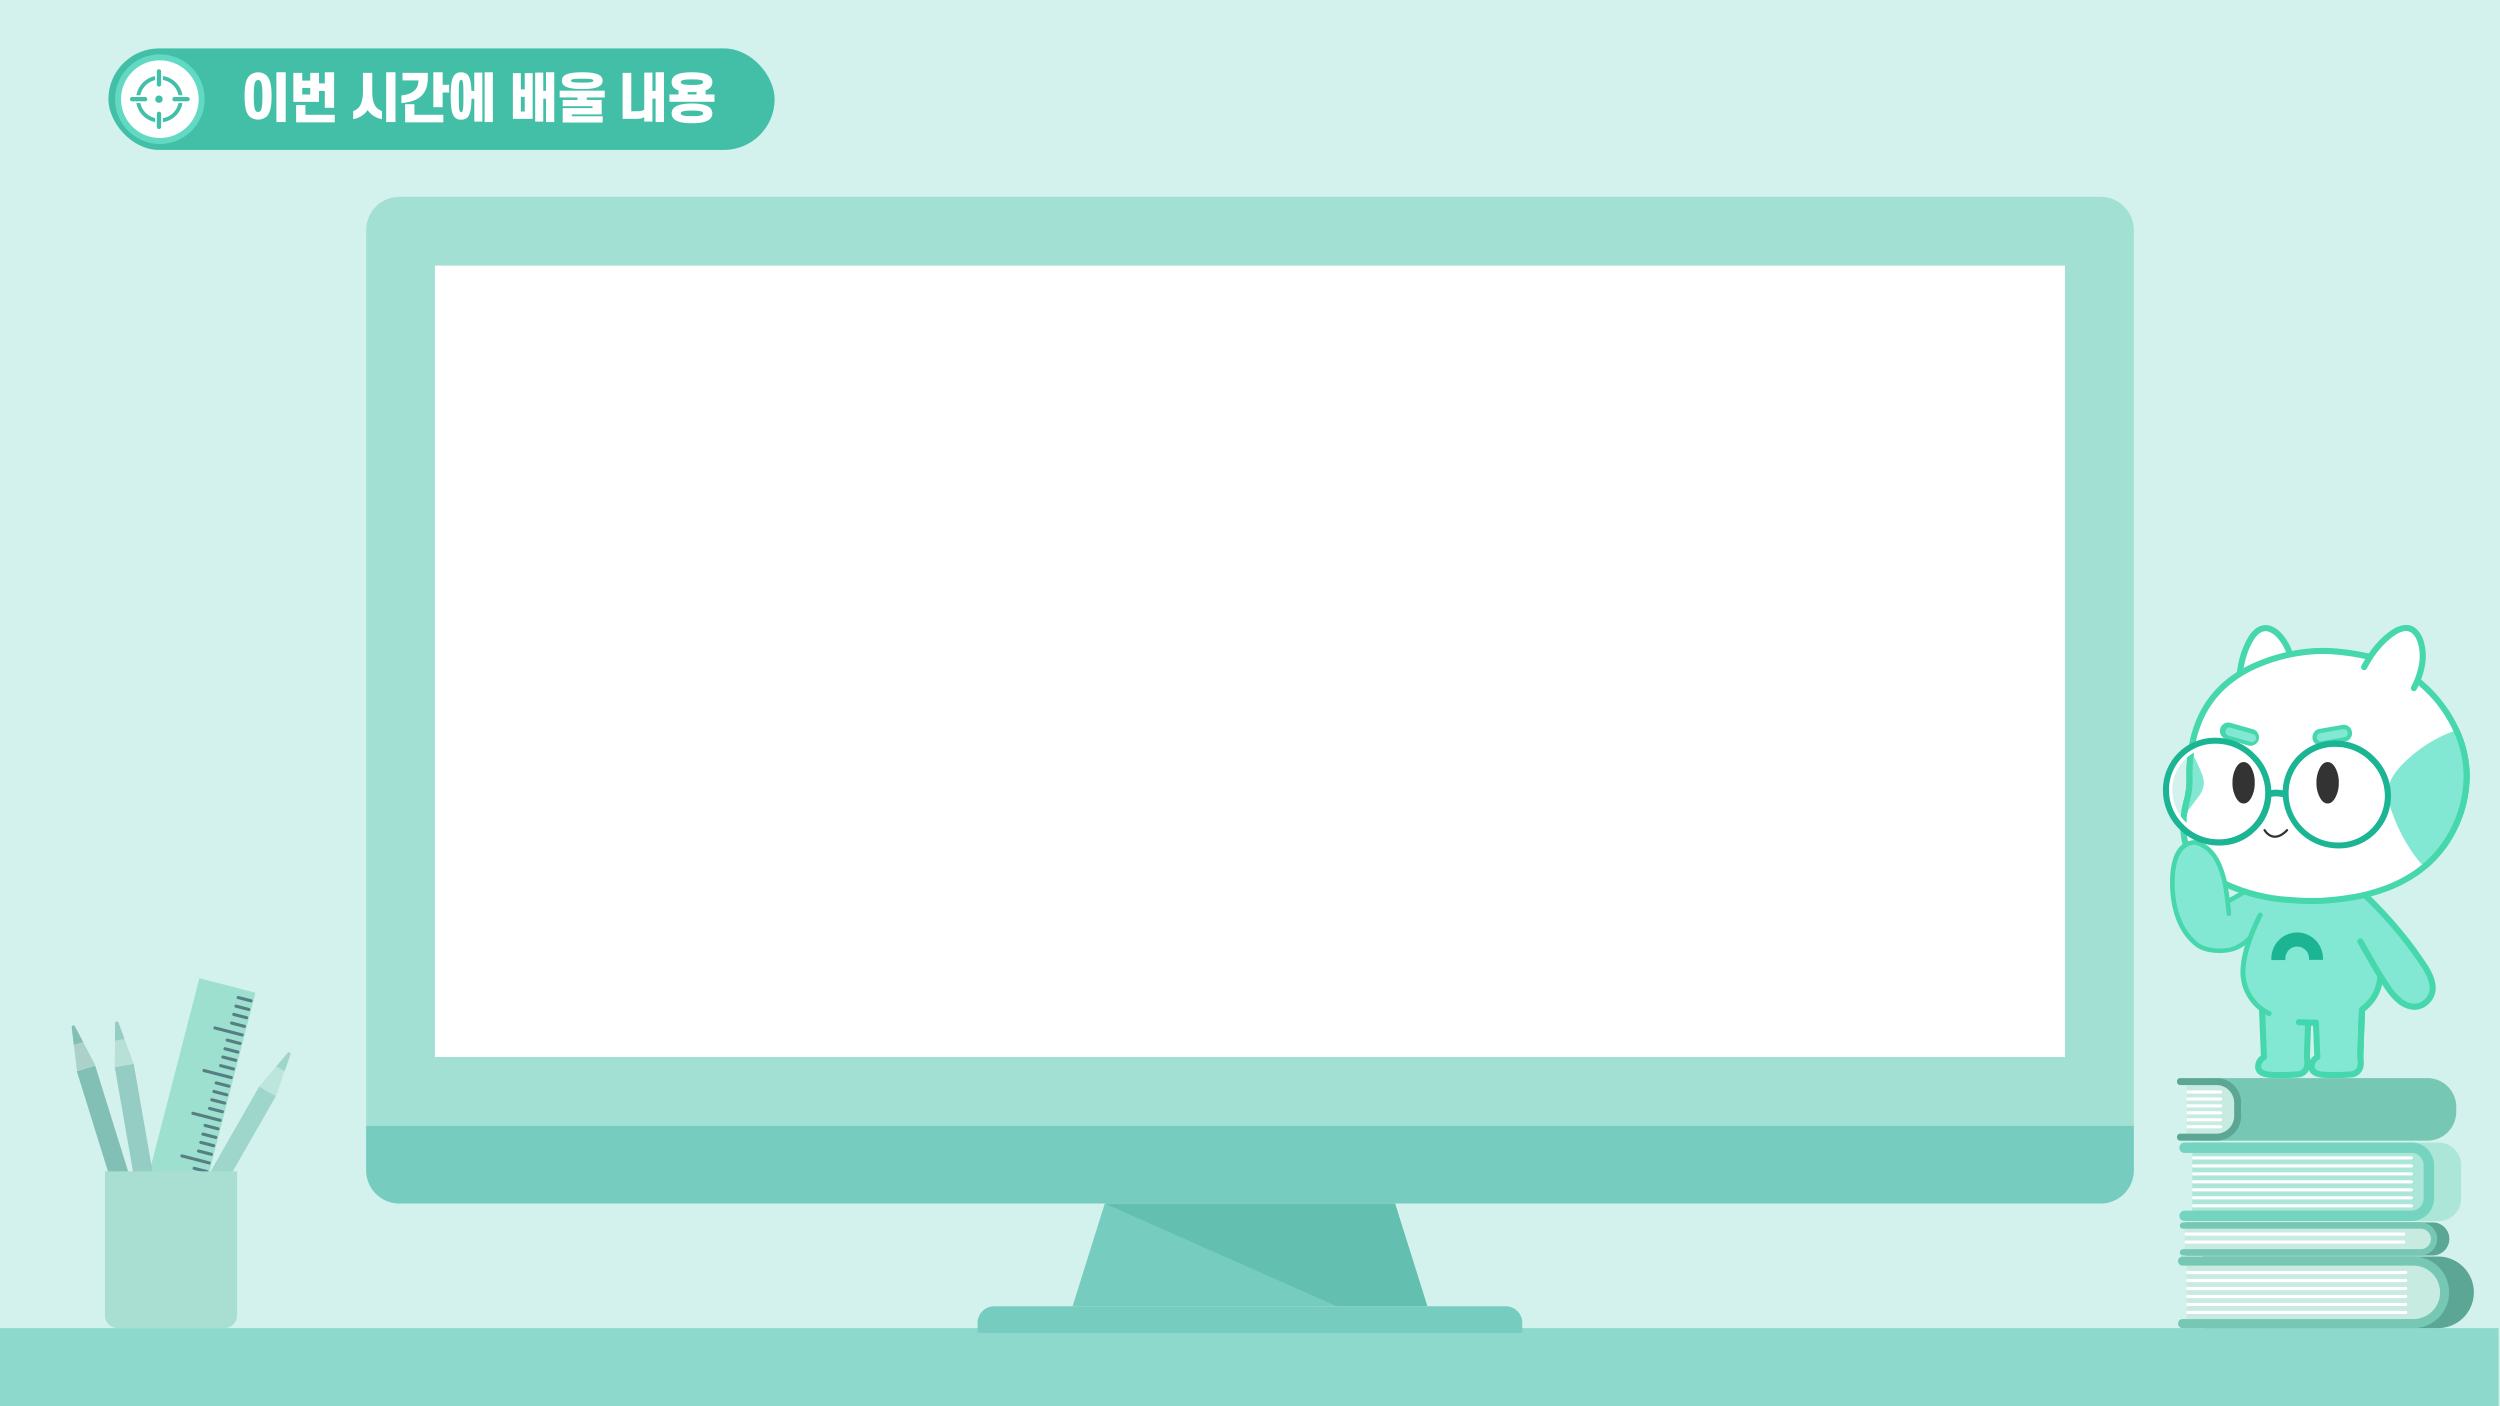 <svg xmlns="http://www.w3.org/2000/svg" viewBox="0 0 1600 900"><defs><style>.cls-1{fill:#d3f2ed;}.cls-2{fill:#8dd9cc;}.cls-3{fill:#9de0d0;}.cls-4{fill:#23384c;opacity:0.58;}.cls-5{fill:#95ccc3;}.cls-6{fill:#b8e0d7;}.cls-7{fill:#82bfb5;}.cls-8{fill:#abd1c8;}.cls-9{fill:#9ed6cb;}.cls-10{fill:#bce6dc;}.cls-11{fill:#a9ded3;}.cls-12{fill:#76ccbe;}.cls-13{fill:#63bfb0;}.cls-14{fill:#a1e0d3;}.cls-15{fill:#fff;}.cls-16{fill:#ace6d9;}.cls-17{fill:#5ba694;}.cls-18{fill:#77c7b5;}.cls-19{fill:#c7ebe1;}.cls-20{fill:#75d4bf;}.cls-21{fill:#43bfa8;}.cls-22{fill:#62d9c3;}.cls-23{fill:#83e8d3;}.cls-24{fill:#47d7ac;}.cls-25{fill:#3fd8b1;}.cls-26{fill:#1cb594;}.cls-27{fill:#333;}</style></defs><g id="Layer_1" data-name="Layer 1"><rect class="cls-1" width="1600" height="900"/><rect class="cls-2" x="-0.916" y="850" width="1600" height="50"/><rect class="cls-3" x="99.508" y="627.221" width="37.078" height="220.268" transform="translate(187.96 -6.11) rotate(14.468)"/><path class="cls-4" d="M160.664,641.534a1.035,1.035,0,0,1-.251-.032l-8.221-2.122a1,1,0,0,1,.5-1.936l8.221,2.121a1,1,0,0,1-.249,1.969Z"/><path class="cls-4" d="M159.24,647.05a1.031,1.031,0,0,1-.25-.031l-8.221-2.122a1,1,0,1,1,.5-1.937l8.221,2.122a1,1,0,0,1-.25,1.968Z"/><path class="cls-4" d="M157.871,652.354a1.031,1.031,0,0,1-.25-.031L149.4,650.2a1,1,0,1,1,.5-1.936l8.221,2.121a1,1,0,0,1-.25,1.968Z"/><path class="cls-4" d="M156.448,657.871a1.035,1.035,0,0,1-.251-.032l-8.22-2.121a1,1,0,1,1,.5-1.937l8.22,2.121a1,1,0,0,1-.249,1.969Z"/><path class="cls-4" d="M155.024,663.387a.986.986,0,0,1-.25-.032l-17.438-4.5a1,1,0,1,1,.5-1.936l17.438,4.5a1,1,0,0,1-.25,1.968Z"/><path class="cls-4" d="M153.628,668.8a1.031,1.031,0,0,1-.25-.031l-8.221-2.121a1,1,0,1,1,.5-1.937l8.221,2.121a1,1,0,0,1-.25,1.968Z"/><path class="cls-4" d="M152.205,674.314a.988.988,0,0,1-.251-.032l-8.221-2.121a1,1,0,0,1,.5-1.937l8.221,2.122a1,1,0,0,1-.249,1.968Z"/><path class="cls-4" d="M150.836,679.618a.988.988,0,0,1-.251-.032l-8.221-2.121a1,1,0,0,1,.5-1.937l8.221,2.122a1,1,0,0,1-.249,1.968Z"/><path class="cls-4" d="M149.413,685.135a.988.988,0,0,1-.251-.032l-8.221-2.122a1,1,0,0,1,.5-1.936l8.221,2.122a1,1,0,0,1-.249,1.968Z"/><path class="cls-4" d="M147.989,690.651a1.033,1.033,0,0,1-.251-.031l-17.437-4.5a1,1,0,0,1,.5-1.937l17.437,4.5a1,1,0,0,1-.249,1.968Z"/><path class="cls-4" d="M146.565,696.167a1.031,1.031,0,0,1-.25-.031l-8.221-2.122a1,1,0,0,1,.5-1.936l8.221,2.121a1,1,0,0,1-.25,1.968Z"/><path class="cls-4" d="M145.142,701.684a.986.986,0,0,1-.25-.032l-8.222-2.121a1,1,0,0,1,.5-1.937l8.222,2.122a1,1,0,0,1-.25,1.968Z"/><path class="cls-4" d="M143.773,706.988a1.033,1.033,0,0,1-.251-.031l-8.22-2.122a1,1,0,1,1,.5-1.937l8.22,2.122a1,1,0,0,1-.249,1.968Z"/><path class="cls-4" d="M142.35,712.505a.988.988,0,0,1-.251-.032l-8.221-2.121a1,1,0,0,1,.5-1.937l8.221,2.122a1,1,0,0,1-.249,1.968Z"/><path class="cls-4" d="M140.926,718.021a.986.986,0,0,1-.25-.032l-17.438-4.5a1,1,0,1,1,.5-1.936l17.438,4.5a1,1,0,0,1-.25,1.968Z"/><path class="cls-4" d="M139.53,723.432a1.035,1.035,0,0,1-.251-.032l-8.22-2.122a1,1,0,1,1,.5-1.936l8.22,2.121a1,1,0,0,1-.249,1.969Z"/><path class="cls-4" d="M138.106,728.948a.986.986,0,0,1-.25-.032l-8.221-2.121a1,1,0,0,1,.5-1.937l8.221,2.121a1,1,0,0,1-.25,1.969Z"/><path class="cls-4" d="M136.738,734.252a1.033,1.033,0,0,1-.251-.031l-8.221-2.122a1,1,0,0,1,.5-1.936l8.221,2.121a1,1,0,0,1-.249,1.968Z"/><path class="cls-4" d="M135.314,739.769a1.035,1.035,0,0,1-.251-.032l-8.22-2.121a1,1,0,0,1,.5-1.937l8.22,2.121a1,1,0,0,1-.249,1.969Z"/><path class="cls-4" d="M133.891,745.285a.988.988,0,0,1-.251-.032l-17.437-4.5a1,1,0,1,1,.5-1.936l17.437,4.5a1,1,0,0,1-.249,1.968Z"/><path class="cls-4" d="M132.458,750.838a.98.98,0,0,1-.25-.032l-8.222-2.121a1,1,0,0,1,.5-1.937l8.222,2.122a1,1,0,0,1-.25,1.968Z"/><path class="cls-4" d="M131.034,756.354a1.031,1.031,0,0,1-.25-.031l-8.221-2.122a1,1,0,1,1,.5-1.936l8.221,2.121a1,1,0,0,1-.25,1.968Z"/><path class="cls-4" d="M129.666,761.659a1.035,1.035,0,0,1-.251-.032l-8.221-2.121a1,1,0,0,1,.5-1.937l8.221,2.121a1,1,0,0,1-.249,1.969Z"/><path class="cls-4" d="M128.242,767.175a1.031,1.031,0,0,1-.25-.031l-8.221-2.122a1,1,0,1,1,.5-1.937l8.221,2.122a1,1,0,0,1-.25,1.968Z"/><path class="cls-4" d="M126.818,772.692a.986.986,0,0,1-.25-.032l-17.438-4.5a1,1,0,0,1,.5-1.936l17.438,4.5a1,1,0,0,1-.25,1.968Z"/><path class="cls-4" d="M125.422,778.1a.986.986,0,0,1-.25-.032l-8.221-2.121a1,1,0,0,1,.5-1.937l8.221,2.122a1,1,0,0,1-.25,1.968Z"/><path class="cls-4" d="M124,783.619a1.033,1.033,0,0,1-.25-.032l-8.222-2.122a1,1,0,1,1,.5-1.936l8.222,2.121a1,1,0,0,1-.25,1.969Z"/><path class="cls-4" d="M122.63,788.923a.988.988,0,0,1-.251-.032l-8.22-2.121a1,1,0,1,1,.5-1.937l8.22,2.122a1,1,0,0,1-.249,1.968Z"/><path class="cls-4" d="M121.207,794.439a.988.988,0,0,1-.251-.032l-8.221-2.121a1,1,0,0,1,.5-1.936l8.221,2.121a1,1,0,0,1-.249,1.968Z"/><path class="cls-4" d="M119.783,799.956a1.033,1.033,0,0,1-.25-.032l-17.438-4.5a1,1,0,0,1,.5-1.937l17.438,4.5a1,1,0,0,1-.25,1.969Z"/><path class="cls-4" d="M118.36,805.472a.988.988,0,0,1-.251-.032l-8.221-2.121a1,1,0,0,1,.5-1.937l8.221,2.122a1,1,0,0,1-.249,1.968Z"/><path class="cls-4" d="M116.936,810.989a.986.986,0,0,1-.25-.032l-8.221-2.122a1,1,0,1,1,.5-1.936l8.221,2.122a1,1,0,0,1-.25,1.968Z"/><path class="cls-4" d="M115.567,816.293a.986.986,0,0,1-.25-.032L107.1,814.14a1,1,0,0,1,.5-1.937l8.221,2.122a1,1,0,0,1-.25,1.968Z"/><path class="cls-4" d="M114.144,821.809a.986.986,0,0,1-.25-.032l-8.222-2.121a1,1,0,0,1,.5-1.937l8.222,2.122a1,1,0,0,1-.25,1.968Z"/><path class="cls-4" d="M112.72,827.326a1.033,1.033,0,0,1-.25-.032l-17.438-4.5a1,1,0,0,1,.5-1.937l17.438,4.5a1,1,0,0,1-.25,1.969Z"/><path class="cls-4" d="M111.324,832.736a.986.986,0,0,1-.25-.032l-8.221-2.121a1,1,0,0,1,.5-1.937l8.221,2.122a1,1,0,0,1-.25,1.968Z"/><path class="cls-4" d="M109.9,838.252a1.033,1.033,0,0,1-.251-.031l-8.221-2.122a1,1,0,1,1,.5-1.936l8.221,2.121a1,1,0,0,1-.249,1.968Z"/><path class="cls-4" d="M108.532,843.557a1.035,1.035,0,0,1-.251-.032l-8.22-2.122a1,1,0,1,1,.5-1.936l8.22,2.121a1,1,0,0,1-.249,1.969Z"/><rect class="cls-5" x="87.855" y="680.544" width="12.315" height="168.616" transform="translate(-130.308 27.616) rotate(-9.916)"/><path class="cls-6" d="M73.733,654.839l-.305,28.025,6.066-1.061,6.065-1.06-9.794-26.259A1.049,1.049,0,0,0,73.733,654.839Z"/><path class="cls-5" d="M73.734,654.725l-.123,11.307,6.066-1.061-3.952-10.594A1.028,1.028,0,0,0,73.734,654.725Z"/><rect class="cls-7" x="74.014" y="679.745" width="12.315" height="168.615" transform="matrix(0.955, -0.297, 0.297, 0.955, -223.432, 58.341)"/><path class="cls-8" d="M45.945,657.551l3.294,27.832,5.879-1.83,5.88-1.83L47.915,656.938A1.049,1.049,0,0,0,45.945,657.551Z"/><path class="cls-7" d="M45.932,657.438l1.329,11.229,5.879-1.83-5.278-10A1.028,1.028,0,0,0,45.932,657.438Z"/><rect class="cls-9" x="123.222" y="687.26" width="12.315" height="168.615" transform="translate(400.227 37.608) rotate(29.774)"/><path class="cls-10" d="M184.033,673.961,165.9,695.331l5.344,3.058,5.345,3.058,9.233-26.462A1.049,1.049,0,0,0,184.033,673.961Z"/><path class="cls-9" d="M184.106,673.874l-7.315,8.622,5.345,3.057,3.725-10.675A1.028,1.028,0,0,0,184.106,673.874Z"/><path class="cls-11" d="M143.571,850H75.322a8.175,8.175,0,0,1-8.175-8.175V749.64h84.6v92.185A8.175,8.175,0,0,1,143.571,850Z"/><polygon class="cls-12" points="913.474 836.022 686.442 836.022 707.061 770.267 892.801 770.267 913.474 836.022"/><polygon class="cls-13" points="913.474 836.022 892.801 770.267 707.061 770.267 855.593 836.022 913.474 836.022"/><path class="cls-12" d="M974.256,852.984h-348.6v-6.326A10.62,10.62,0,0,1,636.3,836.022h327.29a10.64,10.64,0,0,1,10.667,10.636Z"/><path class="cls-14" d="M1365.665,720.5V147.179a21.306,21.306,0,0,0-21.245-21.21H255.5a21.269,21.269,0,0,0-21.148,21.21V720.5Z"/><rect class="cls-15" x="278.345" y="169.991" width="1043.226" height="506.489"/><path class="cls-12" d="M1365.675,720.5v28.584a21.284,21.284,0,0,1-21.249,21.184H255.519a21.278,21.278,0,0,1-21.194-21.184V720.5Z"/><path class="cls-15" d="M1412.143,734.6h148.509a11.151,11.151,0,0,1,11.152,11.152v21.288a11.151,11.151,0,0,1-11.152,11.152H1412.143"/><path class="cls-16" d="M1560.652,781.524H1403.025V731.258h157.627a14.488,14.488,0,0,1,14.488,14.488v21.29A14.488,14.488,0,0,1,1560.652,781.524Z"/><path class="cls-17" d="M1560.15,850h-150.4a.009.009,0,0,1-.01-.01v-5.78a.01.01,0,0,1,.01-.01V809.983a.01.01,0,0,1-.01-.01v-5.78a.009.009,0,0,1,.01-.01h150.635A22.909,22.909,0,1,1,1560.15,850Z"/><path class="cls-18" d="M1406.852,689.989H1553.56A18.437,18.437,0,0,1,1572,708.426v3.144a18.437,18.437,0,0,1-18.437,18.437H1406.852a0,0,0,0,1,0,0V689.989A0,0,0,0,1,1406.852,689.989Z"/><path class="cls-19" d="M1399.435,807.18H1544.57a20.009,20.009,0,0,1,20.009,20.009v0A20.009,20.009,0,0,1,1544.57,847.2H1399.435a0,0,0,0,1,0,0V807.18A0,0,0,0,1,1399.435,807.18Z"/><path class="cls-18" d="M1544.331,850H1396.849a2.9,2.9,0,0,1-2.9-2.9h0a2.9,2.9,0,0,1,2.9-2.9h147.517a17.109,17.109,0,1,0,.228-34.217H1396.849a2.9,2.9,0,0,1-2.9-2.9h0a2.9,2.9,0,0,1,2.9-2.9h147.745a22.909,22.909,0,1,1-.263,45.817Z"/><path class="cls-17" d="M1556.827,803.487h-157.5a2,2,0,0,1-2-2h0a2,2,0,0,1,2-2V786.361a2,2,0,0,1-2-2h0a2,2,0,0,1,2-2h157.691a10.575,10.575,0,0,1,10.562,10.759A10.686,10.686,0,0,1,1556.827,803.487Z"/><path class="cls-20" d="M1543.3,781.468H1398.132a3.337,3.337,0,0,1-3.337-3.336h0a3.336,3.336,0,0,1,3.337-3.336H1543.3a7.816,7.816,0,0,0,7.816-7.816V745.691a7.816,7.816,0,0,0-7.816-7.816H1398.132a3.336,3.336,0,0,1-3.337-3.336h0a3.336,3.336,0,0,1,3.337-3.336H1543.3a14.487,14.487,0,0,1,14.488,14.488V766.98A14.488,14.488,0,0,1,1543.3,781.468Z"/><path class="cls-19" d="M1401.6,784.8h154.971a0,0,0,0,1,0,0v15.124a0,0,0,0,1,0,0H1401.6a3.386,3.386,0,0,1-3.386-3.386V788.19A3.386,3.386,0,0,1,1401.6,784.8Z" transform="translate(2954.78 1584.732) rotate(180)"/><path class="cls-18" d="M1549.042,803.487H1397.1a2,2,0,0,1-2-2h0a2,2,0,0,1,2-2H1549.08a6.659,6.659,0,0,0,6.708-6.372,6.569,6.569,0,0,0-6.559-6.75H1397.1a2,2,0,0,1-2-2h0a2,2,0,0,1,2-2h152.13a10.576,10.576,0,0,1,10.563,10.759A10.686,10.686,0,0,1,1549.042,803.487Z"/><path class="cls-19" d="M1399.522,689.989H1415.9a18.437,18.437,0,0,1,18.437,18.437v3.144a18.437,18.437,0,0,1-18.437,18.437h-16.374a0,0,0,0,1,0,0V689.989A0,0,0,0,1,1399.522,689.989Z"/><path class="cls-17" d="M1418.491,689.989h-23.16a2.037,2.037,0,0,0-2.037,2.037v.375a2.036,2.036,0,0,0,2.037,2.036h23.16a11.393,11.393,0,0,1,11.393,11.393v8.336a11.392,11.392,0,0,1-11.393,11.392h-23.16a2.037,2.037,0,0,0-2.037,2.037v.375a2.037,2.037,0,0,0,2.037,2.037h23.16a15.841,15.841,0,0,0,15.841-15.841V705.83A15.841,15.841,0,0,0,1418.491,689.989Z"/><path class="cls-15" d="M1399.522,697.876h21.685a1,1,0,0,1,1,1v0a1,1,0,0,1-1,1h-21.685a0,0,0,0,1,0,0v-2A0,0,0,0,1,1399.522,697.876Z"/><path class="cls-15" d="M1399.522,702.325h21.685a1,1,0,0,1,1,1v0a1,1,0,0,1-1,1h-21.685a0,0,0,0,1,0,0v-2A0,0,0,0,1,1399.522,702.325Z"/><path class="cls-15" d="M1399.522,706.773h21.685a1,1,0,0,1,1,1v0a1,1,0,0,1-1,1h-21.685a0,0,0,0,1,0,0v-2A0,0,0,0,1,1399.522,706.773Z"/><path class="cls-15" d="M1399.522,711.221h21.685a1,1,0,0,1,1,1v0a1,1,0,0,1-1,1h-21.685a0,0,0,0,1,0,0v-2A0,0,0,0,1,1399.522,711.221Z"/><path class="cls-15" d="M1399.522,715.669h21.685a1,1,0,0,1,1,1v0a1,1,0,0,1-1,1h-21.685a0,0,0,0,1,0,0v-2A0,0,0,0,1,1399.522,715.669Z"/><path class="cls-15" d="M1399.522,720.118h21.685a1,1,0,0,1,1,1v0a1,1,0,0,1-1,1h-21.685a0,0,0,0,1,0,0v-2a0,0,0,0,1,0,0Z"/><path class="cls-15" d="M1403.025,740.044h140.231a1,1,0,0,1,1,1v0a1,1,0,0,1-1,1H1403.025a0,0,0,0,1,0,0v-2a0,0,0,0,1,0,0Z"/><path class="cls-15" d="M1403.025,745.159h140.231a1,1,0,0,1,1,1v0a1,1,0,0,1-1,1H1403.025a0,0,0,0,1,0,0v-2A0,0,0,0,1,1403.025,745.159Z"/><path class="cls-15" d="M1403.025,750.275h140.231a1,1,0,0,1,1,1v0a1,1,0,0,1-1,1H1403.025a0,0,0,0,1,0,0v-2A0,0,0,0,1,1403.025,750.275Z"/><path class="cls-15" d="M1403.025,755.39h140.231a1,1,0,0,1,1,1v0a1,1,0,0,1-1,1H1403.025a0,0,0,0,1,0,0v-2A0,0,0,0,1,1403.025,755.39Z"/><path class="cls-15" d="M1403.025,760.506h140.231a1,1,0,0,1,1,1v0a1,1,0,0,1-1,1H1403.025a0,0,0,0,1,0,0v-2A0,0,0,0,1,1403.025,760.506Z"/><path class="cls-15" d="M1403.025,765.621h140.231a1,1,0,0,1,1,1v0a1,1,0,0,1-1,1H1403.025a0,0,0,0,1,0,0v-2A0,0,0,0,1,1403.025,765.621Z"/><path class="cls-15" d="M1403.025,770.737h140.231a1,1,0,0,1,1,1v0a1,1,0,0,1-1,1H1403.025a0,0,0,0,1,0,0v-2A0,0,0,0,1,1403.025,770.737Z"/><path class="cls-15" d="M1399.435,813.4h140.231a1,1,0,0,1,1,1v0a1,1,0,0,1-1,1H1399.435a0,0,0,0,1,0,0v-2A0,0,0,0,1,1399.435,813.4Z"/><path class="cls-15" d="M1399.435,818.514h140.231a1,1,0,0,1,1,1v0a1,1,0,0,1-1,1H1399.435a0,0,0,0,1,0,0v-2A0,0,0,0,1,1399.435,818.514Z"/><path class="cls-15" d="M1399.435,823.63h140.231a1,1,0,0,1,1,1v0a1,1,0,0,1-1,1H1399.435a0,0,0,0,1,0,0v-2a0,0,0,0,1,0,0Z"/><path class="cls-15" d="M1399.435,828.745h140.231a1,1,0,0,1,1,1v0a1,1,0,0,1-1,1H1399.435a0,0,0,0,1,0,0v-2a0,0,0,0,1,0,0Z"/><path class="cls-15" d="M1399.435,833.861h140.231a1,1,0,0,1,1,1v0a1,1,0,0,1-1,1H1399.435a0,0,0,0,1,0,0v-2A0,0,0,0,1,1399.435,833.861Z"/><path class="cls-15" d="M1399.435,838.976h140.231a1,1,0,0,1,1,1v0a1,1,0,0,1-1,1H1399.435a0,0,0,0,1,0,0v-2a0,0,0,0,1,0,0Z"/><path class="cls-15" d="M1398.211,788.808h140.231a1,1,0,0,1,1,1v0a1,1,0,0,1-1,1H1398.211a0,0,0,0,1,0,0v-2a0,0,0,0,1,0,0Z"/><path class="cls-15" d="M1398.211,793.923h140.231a1,1,0,0,1,1,1v0a1,1,0,0,1-1,1H1398.211a0,0,0,0,1,0,0v-2A0,0,0,0,1,1398.211,793.923Z"/><rect class="cls-21" x="69.372" y="30.969" width="426.39" height="65" rx="32.5"/><path class="cls-15" d="M156.54,61.427c0-6.289.781-10.539,2.991-12.885a8.219,8.219,0,0,1,11.287,0c2.176,2.346,2.992,6.6,2.992,12.885,0,6.357-.816,10.607-2.992,12.953a8.406,8.406,0,0,1-11.287,0C157.321,72.034,156.54,67.784,156.54,61.427Zm11.423,0c0-5.338-.374-8.261-1.259-9.485a1.978,1.978,0,0,0-1.529-.714,1.885,1.885,0,0,0-1.53.714c-.884,1.224-1.224,4.147-1.224,9.485,0,5.406.34,8.363,1.224,9.553a1.856,1.856,0,0,0,1.53.68,1.945,1.945,0,0,0,1.529-.68C167.589,69.79,167.963,66.833,167.963,61.427Zm8.94-15.162h5.95V78.119H176.9Z"/><path class="cls-15" d="M193.429,46.639V51.6h5.133V46.639h5.609V53.37h3.706v-7.1h5.949V68.974h-5.949V58.231h-3.706V65.2h-16.42V46.639Zm20.805,26.823v4.827H189.519V67.207h5.949v6.255ZM193.429,60.509h5.133V56.293h-5.133Z"/><path class="cls-15" d="M235.248,70.368c-1.563,2.822-5.269,5.168-9.213,5.915V71.116c3.705-1.5,6.255-4.046,6.255-12.919V46.639h5.949V58.2c0,8.873,2.483,11.355,6.222,12.919v5.167A14.2,14.2,0,0,1,235.248,70.368Zm11.9-24.1h5.95V78.119h-5.95Z"/><path class="cls-15" d="M267.854,51.466H257.62V46.639H273.8V49.9c0,9.723-5.032,15.162-16.9,16.08V61.087C264.182,60.339,267.785,57.109,267.854,51.466ZM259.286,66.7h5.949v6.766h18.494v4.827H259.286Zm18.052-20.431h5.95v8.023h4.182v4.929h-4.182V68.6h-5.95Z"/><path class="cls-15" d="M288.458,61.427c0-7.717.714-11.8,2.754-13.769a5.26,5.26,0,0,1,3.909-1.36,5.506,5.506,0,0,1,3.943,1.36c1.666,1.666,2.449,4.862,2.653,10.539h1.835V46.468h5.168V77.813h-5.168V63.2h-1.8c-.136,6.629-.884,10.233-2.686,12.034a5.341,5.341,0,0,1-3.943,1.327,5.11,5.11,0,0,1-3.909-1.327C289.172,73.292,288.458,69.212,288.458,61.427Zm8.125,0c0-6.391-.136-9.043-.748-9.927a.829.829,0,0,0-1.428,0c-.646.884-.782,3.536-.782,9.927,0,6.426.136,9.077.782,9.995a.869.869,0,0,0,1.428,0C296.447,70.5,296.583,67.853,296.583,61.427Zm18.834-15.162V78.119h-5.27V46.265Z"/><path class="cls-15" d="M333.337,46.809v10.4h2.516v-10.4h5.065V76.08H328.237V46.809Zm0,24.579h2.516V62.005h-2.516Zm21.384-25.123V78.119h-5.27V63.127h-1.767V77.813h-5.168V46.468h5.168V58.163h1.767v-11.9Z"/><path class="cls-15" d="M387.021,62.379H375.529v1.564h9.553v9.281H365.977v1.19h19.752v4.011h-25.6V69.212H379.2V67.988H360.129V63.943h9.485V62.379H358.19V58.027h28.831Zm-27.4-10.743a3.862,3.862,0,0,1,1.564-3.264c2.04-1.53,5.881-2.107,11.457-2.107,5.506,0,9.382.577,11.388,2.107a4.046,4.046,0,0,1,0,6.494c-2.006,1.53-5.882,2.141-11.388,2.141-5.576,0-9.417-.611-11.457-2.141A3.843,3.843,0,0,1,359.619,51.636Zm20.159,0a.664.664,0,0,0-.407-.612c-.816-.51-2.992-.646-6.731-.646-3.774,0-5.95.136-6.8.646a.726.726,0,0,0-.407.612.821.821,0,0,0,.407.612c.85.51,3.026.612,6.8.612,3.739,0,5.915-.1,6.731-.612A.736.736,0,0,0,379.778,51.636Z"/><path class="cls-15" d="M406.945,76.08H398.48V46.639h5.542V71.218h3.671c2.142,0,3.6-.238,4.624-1.054v-23.7h5.236V58.163h2.04v-11.9h5.371V78.119h-5.371V63.127h-2.04V77.813h-5.236V74.89C411.264,75.773,409.6,76.08,406.945,76.08Z"/><path class="cls-15" d="M429.862,52.588a4.734,4.734,0,0,1,2.006-4.08c2.209-1.632,5.984-2.243,11.015-2.243,4.963,0,8.805.611,10.946,2.243a5.049,5.049,0,0,1,0,8.159,7.67,7.67,0,0,1-2.243,1.156v2.652h5.677v4.658H428.435V60.475h5.812V57.857a8.621,8.621,0,0,1-2.379-1.19A4.731,4.731,0,0,1,429.862,52.588Zm0,19.99a4.824,4.824,0,0,1,2.413-4.284c2.21-1.428,5.882-2.04,10.608-2.04,4.691,0,8.363.612,10.573,2.04a4.973,4.973,0,0,1,0,8.567c-2.21,1.462-5.882,2.006-10.573,2.006-4.726,0-8.4-.544-10.608-2.006A4.824,4.824,0,0,1,429.862,72.578Zm20.159-19.99a1.163,1.163,0,0,0-.509-.918c-.952-.68-3.161-.85-6.629-.85-3.5,0-5.712.17-6.663.85a1.047,1.047,0,0,0,0,1.836c.951.646,3.161.849,6.663.849,3.468,0,5.677-.2,6.629-.849A1.163,1.163,0,0,0,450.021,52.588Zm-14.345,19.99a1.083,1.083,0,0,0,.611.952c.986.612,3.094.816,6.6.816,3.468,0,5.575-.2,6.561-.816a1.05,1.05,0,0,0,.577-.952,1.183,1.183,0,0,0-.577-.986c-.986-.544-3.093-.816-6.561-.816-3.5,0-5.61.272-6.6.816A1.222,1.222,0,0,0,435.676,72.578Zm10.1-13.7c-.918.034-1.87.068-2.889.068-.987,0-1.9-.034-2.788-.068v1.6h5.677Z"/><circle class="cls-22" cx="102.301" cy="63.469" r="28.676"/><circle class="cls-15" cx="102.301" cy="63.469" r="24.853"/><path class="cls-21" d="M114.257,60.975h2.526a14.962,14.962,0,0,0-12.544-12.322v2.515A12.484,12.484,0,0,1,114.257,60.975Zm-26.961,0h2.529a12.492,12.492,0,0,1,9.426-9.687V48.724A14.989,14.989,0,0,0,87.3,60.975Zm2.545,4.987H87.308a14.994,14.994,0,0,0,11.943,12.16V75.556A12.488,12.488,0,0,1,89.841,65.962Zm14.4,9.714V78.2a14.967,14.967,0,0,0,12.531-12.24h-2.527A12.487,12.487,0,0,1,104.239,75.676Z"/><path class="cls-21" d="M101.745,44.352A1.322,1.322,0,0,0,100.36,45.6v8.59a1.393,1.393,0,0,0,2.771,0V45.6A1.323,1.323,0,0,0,101.745,44.352Z"/><path class="cls-21" d="M101.745,71.5a1.322,1.322,0,0,0-1.385,1.247v8.59a1.393,1.393,0,0,0,2.771,0V72.75A1.323,1.323,0,0,0,101.745,71.5Z"/><path class="cls-21" d="M120.172,62.083h-8.589a1.394,1.394,0,0,0,0,2.772h8.589a1.394,1.394,0,0,0,0-2.772Z"/><path class="cls-21" d="M93.02,62.083H84.432a1.394,1.394,0,0,0,0,2.772H93.02a1.394,1.394,0,0,0,0-2.772Z"/><circle class="cls-21" cx="101.746" cy="63.469" r="2.361"/><path class="cls-23" d="M1455.2,575.808c-1.628,3.257-5.184,8.307-6.511,11.359-1.06,2.387-1.992,4.711-2.815,6.971a39.012,39.012,0,0,1-5.375,5.581,28.36,28.36,0,0,1-7.319,4.521c-9.122,3.81-20.109,4.205-27.761-2.877-8.615-7.968-12.6-20.741-13.232-32.171-.49-8.822-.031-26.781,11.651-28.678,2.72-.442,2.259,3.873,4.567,5.375,6.892,4.458,9.722,12.884,11.7,20.409,1.2,4.537,3.056,6.852,3.435,11.515,3.383-1.8,8.8-4.716,12.171-6.534a5.309,5.309,0,0,1,2.53-.854,5.218,5.218,0,0,1,2.387.79c3.162,1.629,7.2,1.838,10.364,3.482C1451.984,575.219,1454.2,575.286,1455.2,575.808Z"/><path class="cls-24" d="M1421.458,580.9a1.489,1.489,0,0,1-.739-2.783l14.251-8.129a1.489,1.489,0,1,1,1.475,2.586l-14.251,8.129A1.47,1.47,0,0,1,1421.458,580.9Z"/><path class="cls-23" d="M1481.477,636.857l1.62,39.737a7.039,7.039,0,0,0-3.684,5.581q-.391,5.415,8.762,5.75a132.859,132.859,0,0,0,16.131-.279q8.09-.729,6.249-11.33l1.453-39.459Z"/><path class="cls-24" d="M1513.967,636.927l-.183,4.872-.2,5.328v.073l-.238,6.4-.073,1.77v.018l-.766,20.82c.766,4.525.255,7.846-1.533,10.163a8.69,8.69,0,0,1-6.495,3.212c-3.157.274-6.588.4-10.237.4q-2.984,0-6.131-.109c-4.434-.164-7.408-1.168-9.124-3.066a5.96,5.96,0,0,1-1.2-2.08,6.521,6.521,0,0,1-.31-2.7,8.833,8.833,0,0,1,1.167-3.741,9.13,9.13,0,0,1,2.464-2.719l-.584-14.488-.2-4.635-.036-1.076-.018-.292-.055-1.478-.037-1.059-.492-12.043v-.036l-.147-3.522a1.876,1.876,0,0,1,.128-.784v-.018a1.946,1.946,0,0,1,3.759.638v.073l.694,16.751.018.748a.51.51,0,0,1,.018.164v.055l.018.292.019.511.219,5.6.638,15.546a1.919,1.919,0,0,1-.949,1.752,5.086,5.086,0,0,0-2.737,4.087,2.293,2.293,0,0,0,.548,1.843c.639.712,2.281,1.624,6.331,1.77a131.127,131.127,0,0,0,15.894-.274,4.971,4.971,0,0,0,3.74-1.7c1.1-1.4,1.35-3.85.785-7.244a2.274,2.274,0,0,1-.055-.511l.73-19.579.037-1.295.073-1.77.182-4.872.091-2.664v-.037l.347-9.178v-.073a1.954,1.954,0,0,1,3.905.146Z"/><path class="cls-23" d="M1447.322,636.857l1.617,39.737a7.04,7.04,0,0,0-3.683,5.581q-.39,5.415,8.763,5.75a132.792,132.792,0,0,0,16.128-.279q8.094-.729,6.252-11.33l1.452-39.459Z"/><path class="cls-24" d="M1479.809,636.927l-.128,3.54v.036l-.438,12.025-.055,1.077-.055,1.5v.274l-.036,1.058-.183,4.635-.547,15.108c.128.73.2,1.442.273,2.117a12.991,12.991,0,0,1-.857,6.441,7.317,7.317,0,0,1-.967,1.642,8.69,8.69,0,0,1-6.5,3.212c-3.157.274-6.587.4-10.237.4q-2.984,0-6.131-.109c-4.434-.164-7.408-1.168-9.123-3.066a6.193,6.193,0,0,1-1.514-4.78,8.713,8.713,0,0,1,3.631-6.46l-.822-20.2-.072-1.77-.092-2.153-.237-6.058v-.073l-.237-5.876-.11-2.5a1.944,1.944,0,0,1,1.861-2.043,1.983,1.983,0,0,1,2.044,1.879v.073l.274,6.678.183,4.508.018.474.2,5.091.018.383.055,1.387.858,21.148a1.922,1.922,0,0,1-.949,1.752,5.084,5.084,0,0,0-2.737,4.087,2.3,2.3,0,0,0,.547,1.843c.639.712,2.281,1.624,6.35,1.77a131.261,131.261,0,0,0,15.893-.274,4.963,4.963,0,0,0,3.723-1.7c1.113-1.423,1.368-3.9.766-7.353l-.036-.4.565-15.327.165-4.617.036-.93.018-.329.055-1.441.037-1.205.583-15.546v-.073a1.957,1.957,0,0,1,2.026-1.879,1.925,1.925,0,0,1,1.733,1.241v.018A1.553,1.553,0,0,1,1479.809,636.927Z"/><path class="cls-23" d="M1482.035,567.2V555.092h-18.528a277.286,277.286,0,0,0-17.3,32.929c-3.2,7.257-7.079,15.449-8.455,21.55-4.243,18.678,1.591,30.373,14.314,38.112l12.615-6.193,6.641,12.724q4.965.166,8.148.279h2.735q3.09-.074,6.084-.445l6.809-12.95,14.233,6.585q1.221-.741,2.343-1.562,16.335-11.838,10.381-38.063a110.456,110.456,0,0,0-6.865-20.037L1492.752,567.2h-10.717"/><path class="cls-24" d="M1523.966,607.622a114.246,114.246,0,0,0-6.989-20.382,1.953,1.953,0,0,0-3.576,1.57,108.81,108.81,0,0,1,6.751,19.688c3.376,14.872,1.3,25.82-6.368,33.3a23.457,23.457,0,0,1-2.025,1.788c-.4.329-.8.639-1.223.949l-.073.037a1.871,1.871,0,0,0-.51.638,1.72,1.72,0,0,0-.22.767l-.018.054v.037l-.091,2.664-.182,4.872-.073,1.77-.037,1.295-.73,19.579a2.274,2.274,0,0,0,.055.511,1.951,1.951,0,0,0,1.825,1.515h.072a1.221,1.221,0,0,0,.256-.018,1.971,1.971,0,0,0,1.7-1.862v-.182l.766-20.82v-.018l.073-1.77.238-6.4v-.073C1524.514,638.734,1528,625.45,1523.966,607.622Z"/><path class="cls-23" d="M1551.578,618.159q-5.217-8-11.218-15.738a273.268,273.268,0,0,0-33.321-35.609l-12.39,6.474q8.978,16.691,15.963,29.135,11.479,20.506,17.524,29.467a38.075,38.075,0,0,0,7.536,8.6,16.133,16.133,0,0,0,8.481,3.795,11.184,11.184,0,0,0,7.033-1.73q11.277-7.981.392-24.391"/><path class="cls-24" d="M1545.174,646.28c-.4,0-.8-.018-1.2-.057a18.088,18.088,0,0,1-9.514-4.2,40.309,40.309,0,0,1-7.961-9.06c-4.027-5.972-9.952-15.931-17.6-29.585a1.954,1.954,0,0,1,3.408-1.911c7.591,13.561,13.459,23.429,17.441,29.33a36.292,36.292,0,0,0,7.158,8.182,14.279,14.279,0,0,0,7.4,3.356,9.218,9.218,0,0,0,5.8-1.416c2.456-1.741,9.6-6.954-.162-21.679-3.44-5.275-7.181-10.527-11.133-15.62a272.392,272.392,0,0,0-33.084-35.353,1.954,1.954,0,0,1,2.615-2.9,276.581,276.581,0,0,1,33.557,35.863c4.016,5.176,7.822,10.515,11.311,15.871,9.851,14.853,4.95,22.909-.9,27.049l-.1.07a13.25,13.25,0,0,1-7.037,2.067"/><path class="cls-25" d="M1484.133,654.353a1.476,1.476,0,0,0-.2-.748,1.935,1.935,0,0,0-1.7-1.059h-2.7a1.68,1.68,0,0,1-.291-.018q-.9-.027-1.971-.055c-.62-.018-1.259-.054-1.952-.073-1.2-.036-2.519-.091-3.942-.145a1.928,1.928,0,0,0-1.9,1.35,1.615,1.615,0,0,0-.072.93,1.716,1.716,0,0,0,.346.84,1.916,1.916,0,0,0,1.5.784c1.423.055,2.718.092,3.923.146.693.019,1.332.037,1.952.073l1.971.055a2.479,2.479,0,0,0,.365.018h2.809a1.927,1.927,0,0,0,1.661-1.076,1.463,1.463,0,0,0,.183-.493,1.819,1.819,0,0,0,.036-.31v-.055A.51.51,0,0,0,1484.133,654.353Z"/><path class="cls-26" d="M1486.7,613.306a17.2,17.2,0,0,0-1.341-6.42,15.114,15.114,0,0,0-3.571-5.3,16.435,16.435,0,0,0-26.845,5.47,16.6,16.6,0,0,0-1.285,6.474v.947l8.987-.054v-.951a7.585,7.585,0,0,1,2.177-5.412,7.543,7.543,0,0,1,10.66-.057,7.169,7.169,0,0,1,2.288,5.414v.892h8.93v-1"/><path class="cls-15" d="M1466.078,420.845a31.628,31.628,0,0,0-8.3-15.152q-7.872-7.026-14.364-.639a14.509,14.509,0,0,0-2.184,2.57q-6.843,10.624-8.086,26.2c-.045.514-.091,1.031-.136,1.545l-.008.25q-.014.624-.029,1.247c-.046.514-.073,1.023-.086,1.521q-.038,1.623-.053,3.3,1.686.438,3.4.8c.812.153,1.624.3,2.436.458.348.042.706.1,1.069.175l.25,0a58.469,58.469,0,0,0,20.07-.872l.224-.044.453-.089q3.16-.747,6.359-1.823.309-2.488.416-4.883a1.2,1.2,0,0,1,.011-.5c0-.168.007-.334.013-.5a50.635,50.635,0,0,0-1.453-13.567"/><path class="cls-24" d="M1433.02,438.831h-.047a1.953,1.953,0,0,1-1.907-2l.034-1.49.008-.135.138-1.544c.849-10.642,3.672-19.76,8.389-27.082a16.726,16.726,0,0,1,2.51-2.958c3.5-3.445,9.345-6.188,16.981.628a33.76,33.76,0,0,1,8.9,16.141,52.754,52.754,0,0,1,1.509,14.081l-.013.5-.022.252a1.953,1.953,0,0,1-3.859.579,3.209,3.209,0,0,1-.022-1.064l.009-.36a48.891,48.891,0,0,0-1.392-13.041,29.848,29.848,0,0,0-7.789-14.243c-5.69-5.073-9.2-3.008-11.617-.632a13.112,13.112,0,0,0-1.941,2.283c-4.334,6.729-6.95,15.24-7.75,25.248l-.136,1.69-.03,1.243a1.954,1.954,0,0,1-1.952,1.906m36.463-3.51"/><path class="cls-15" d="M1562.293,451q-.839-1.113-1.73-2.175a83.219,83.219,0,0,0-46.6-29.022,147.154,147.154,0,0,0-19.2-2.846q-2.289-.225-4.465-.279-5.024-.171-9.934.111a1.48,1.48,0,0,0-.558.111,1.67,1.67,0,0,0-.615,0,2.854,2.854,0,0,1-.557.057,109.313,109.313,0,0,0-38.567,10.605q-26.286,13.168-34.658,39.514a5.335,5.335,0,0,0-.279.837q-.783,2.4-1.4,5.022a7.194,7.194,0,0,0-.166.894l-.057.223a97.224,97.224,0,0,0-2.233,22.436,55.986,55.986,0,0,1-1.451,15.068,59.967,59.967,0,0,0-2.456,19.423,39.367,39.367,0,0,0,.447,4.242,2.662,2.662,0,0,0,.111.726,14.692,14.692,0,0,0,.67,3.126,34.709,34.709,0,0,0,2.847,7.366q.724,1.284,1.563,2.511a1.15,1.15,0,0,0,.334.5,37.543,37.543,0,0,0,11.107,10.773,56.5,56.5,0,0,0,5.135,3.069q2.343,1.284,4.91,2.511a112.008,112.008,0,0,0,41.246,10.215q1.45.111,3.014.222a149.312,149.312,0,0,0,18.251.225q.837-.113,1.73-.168,4.017-.279,8.092-.725,5.748-.727,11.051-1.675.671-.169,1.395-.281a116.941,116.941,0,0,0,21.209-6.361l.39-.168a90.577,90.577,0,0,0,15.348-8.371q1.174-.839,2.345-1.73a74.482,74.482,0,0,0,17.356-18.475,82.63,82.63,0,0,0,8.987-18.7,78.435,78.435,0,0,0,3.739-23.106,69.565,69.565,0,0,0-3.683-21.99,79.99,79.99,0,0,0-6.14-13.729q-.894-1.547-1.841-3.071-.734-1.232-1.507-2.454-.615-.837-1.228-1.675a9.97,9.97,0,0,0-1.005-1.451,9.974,9.974,0,0,1-.949-1.341"/><path class="cls-24" d="M1576.809,474.109a81.493,81.493,0,0,0-6.3-14.087c-.6-1.04-1.2-2.08-1.843-3.12-.511-.839-1.022-1.66-1.551-2.481l-.073-.11-1.168-1.587a10.271,10.271,0,0,0-1.131-1.625,7.367,7.367,0,0,1-.766-1.076l-.128-.183c-.584-.784-1.186-1.532-1.788-2.262a85.546,85.546,0,0,0-47.68-29.688,150.578,150.578,0,0,0-19.433-2.883q-2.353-.219-4.6-.274c-3.376-.128-6.788-.091-10,.11a3.444,3.444,0,0,0-.748.073,3.846,3.846,0,0,0-.8.073l-.328.018a112.1,112.1,0,0,0-39.286,10.8c-17.9,8.978-29.889,22.626-35.619,40.6a7.566,7.566,0,0,0-.328.967c-.529,1.624-1,3.339-1.4,5.091-.073.292-.128.584-.183.894l-.091.383a101.12,101.12,0,0,0-2.244,22.791,54.5,54.5,0,0,1-1.387,14.524,62.247,62.247,0,0,0-2.518,20.017,40.766,40.766,0,0,0,.456,4.325,4.062,4.062,0,0,0,.128.912,15.838,15.838,0,0,0,.73,3.321,36.454,36.454,0,0,0,3.01,7.773c.475.821.986,1.661,1.515,2.464a3.129,3.129,0,0,0,.548.8,39.554,39.554,0,0,0,11.55,11.168,59.806,59.806,0,0,0,5.291,3.175c1.588.857,3.267,1.715,5.018,2.554,2.7,1.259,5.475,2.427,8.285,3.449a111.293,111.293,0,0,0,17.462,4.908,122.848,122.848,0,0,0,16.185,2.044q1.45.11,3.011.219c3.686.274,7.39.4,11.112.4q3.695,0,7.39-.164l.164-.018c.511-.073,1.04-.128,1.606-.164,2.7-.183,5.438-.438,8.193-.73,3.85-.493,7.591-1.058,11.149-1.7l.128-.018c.4-.11.8-.183,1.313-.274a118.626,118.626,0,0,0,21.605-6.478l.383-.164a92.157,92.157,0,0,0,15.711-8.576c.8-.566,1.587-1.15,2.39-1.752a76.9,76.9,0,0,0,17.809-18.977,85.479,85.479,0,0,0,9.215-19.177,80.8,80.8,0,0,0,3.832-23.7A71.482,71.482,0,0,0,1576.809,474.109ZM1573.05,519.2a81.02,81.02,0,0,1-8.758,18.247,73.062,73.062,0,0,1-16.915,17.992c-.766.584-1.533,1.149-2.263,1.679a90.02,90.02,0,0,1-15,8.174l-.383.164a115.471,115.471,0,0,1-20.765,6.241c-.511.073-1.022.182-1.5.292-3.467.62-7.135,1.168-10.857,1.642-2.664.292-5.365.548-8.011.73-.6.037-1.2.091-1.77.164a146.976,146.976,0,0,1-17.936-.219c-1.04-.073-2.044-.146-3.048-.237a110.745,110.745,0,0,1-40.508-10.018c-1.679-.8-3.3-1.623-4.835-2.481a54.538,54.538,0,0,1-4.982-2.974,35.76,35.76,0,0,1-10.547-10.2l-.2-.256-.165-.292c-.51-.766-1.021-1.569-1.441-2.317a32.03,32.03,0,0,1-2.682-6.952l-.037-.128a12.108,12.108,0,0,1-.584-2.7l-.055-.328-.036-.2-.037-.31a40.375,40.375,0,0,1-.419-4.032,57.8,57.8,0,0,1,2.39-18.795v-.055a57.016,57.016,0,0,0,1.515-15.546,96.128,96.128,0,0,1,2.189-21.988l.019-.073.073-.346a5.764,5.764,0,0,1,.127-.694c.4-1.679.84-3.321,1.35-4.854l.037-.127a3.741,3.741,0,0,1,.183-.548l.073-.182c5.382-16.952,16.714-29.871,33.629-38.337a107.7,107.7,0,0,1,37.807-10.419,3.026,3.026,0,0,0,.767-.092,2.14,2.14,0,0,0,.347.037,1.9,1.9,0,0,0,.638-.109c3.212-.183,6.5-.219,9.781-.11,1.4.037,2.864.128,4.342.274a145.7,145.7,0,0,1,18.941,2.792,81.761,81.761,0,0,1,45.544,28.374c.548.657,1.077,1.332,1.588,2.007a15.511,15.511,0,0,0,1.076,1.514,9.489,9.489,0,0,1,.821,1.168l.11.183,1.186,1.624q.766,1.176,1.478,2.354c.6,1,1.2,2.025,1.788,3.029a76.91,76.91,0,0,1,5.985,13.393,67.537,67.537,0,0,1,3.6,21.349A76.81,76.81,0,0,1,1573.05,519.2Z"/><path class="cls-15" d="M1549.848,426.613a31.629,31.629,0,0,0-1.062-17.245q-4.13-9.711-12.725-6.7a14.685,14.685,0,0,0-3.069,1.4q-10.692,6.7-18.53,20.26c-.232.44-.475.887-.724,1.339l-.114.225q-.3.552-.613,1.115-.332.661-.669,1.339-.749,1.447-1.451,2.958,1.338,1.129,2.733,2.179.992.744,2.011,1.45.444.291.892.557l.223.168a57.442,57.442,0,0,0,18.53,7.758l.224.055.446.113q3.18.671,6.53,1.06,1.314-2.115,2.4-4.242l.447-.894a51.072,51.072,0,0,0,4.521-12.892"/><path class="cls-24" d="M1544.907,442.353a1.928,1.928,0,0,1-.859-.2,1.951,1.951,0,0,1-.893-2.613l.444-.892a49.88,49.88,0,0,0,4.333-12.419,29.844,29.844,0,0,0-.983-16.2c-2.985-7.014-7.045-6.638-10.24-5.516a12.873,12.873,0,0,0-2.728,1.236c-6.774,4.242-12.777,10.829-17.8,19.549-.236.413-.471.832-.708,1.261l-.126.245c-.2.37-.385.721-.562,1.075a1.954,1.954,0,0,1-3.493-1.752c.2-.4.4-.79.619-1.179l.056-.117.059-.113q.382-.692.766-1.365c5.347-9.286,11.791-16.331,19.161-20.945a16.782,16.782,0,0,1,3.533-1.606c4.637-1.628,11.091-1.619,15.1,7.8A33.736,33.736,0,0,1,1551.762,427a53.8,53.8,0,0,1-4.66,13.383l-.441.879a1.951,1.951,0,0,1-1.754,1.1"/><path class="cls-23" d="M1575.744,477.234q-.36-1.258-.781-2.511c-.547-1.629-1.181-3.243-1.861-4.851a1.39,1.39,0,0,0-.974-2.6,89.219,89.219,0,0,0-34.673,22.005c-4.832,5.04-7.569,9.389-8.372,13.31a31.758,31.758,0,0,0,.555,13.2c.38,1.363.8,2.709,1.25,3.981a107.407,107.407,0,0,0,15.083,28.6,79.491,79.491,0,0,0,5.375,6.489,1.395,1.395,0,0,0,2.081-1.858l-.028-.031a74.24,74.24,0,0,0,12.521-14.446,82.63,82.63,0,0,0,8.987-18.7,78.435,78.435,0,0,0,3.739-23.106A69.019,69.019,0,0,0,1575.744,477.234Z"/><path class="cls-24" d="M1552.388,555.873a1.953,1.953,0,0,1-1.279-3.432,73.107,73.107,0,0,0,13.184-15,81.194,81.194,0,0,0,8.764-18.247,76.755,76.755,0,0,0,3.636-22.487,67.979,67.979,0,0,0-2.8-18.915c-.246-.8-.511-1.624-.787-2.442-.671-2-1.447-4-2.306-5.97l-.016-.04-.015-.033q-.172-.43-.358-.843a1.954,1.954,0,0,1,3.568-1.6c.14.316.277.637.408.962.9,2.067,1.717,4.177,2.422,6.273q.429,1.275.825,2.56A71.894,71.894,0,0,1,1580.6,496.7a80.793,80.793,0,0,1-3.828,23.7,85.124,85.124,0,0,1-9.213,19.181,77.082,77.082,0,0,1-13.895,15.817,1.957,1.957,0,0,1-1.276.474"/><path class="cls-27" d="M1440.957,510.276a19.48,19.48,0,0,0,2.066-9.321,19.793,19.793,0,0,0-2.066-9.375q-2.062-3.853-5.021-3.854t-5.024,3.854a19.377,19.377,0,0,0-2.12,9.375,19.071,19.071,0,0,0,2.12,9.321q2.064,3.963,5.024,3.963t5.021-3.963"/><path class="cls-23" d="M1439.228,475.7l.1.07a4.168,4.168,0,0,0,4.837-2.808,4.045,4.045,0,0,0-.354-3.068,3.646,3.646,0,0,0-2.164-1.852l-14.605-4.156a3.857,3.857,0,0,0-2.9.37,4.043,4.043,0,0,0-1.882,2.443,3.772,3.772,0,0,0,.311,2.949,3.91,3.91,0,0,0,1.943,1.83l.27.084,14.441,4.138"/><path class="cls-24" d="M1440.337,477.355a4.911,4.911,0,0,1-1.358-.2l-.288-.118-14.163-4.062a1.993,1.993,0,0,1-.6-.2,5.294,5.294,0,0,1-2.549-2.419,5.127,5.127,0,0,1-.425-3.991,5.4,5.4,0,0,1,2.507-3.261,5.248,5.248,0,0,1,3.956-.527l14.649,4.167a5.053,5.053,0,0,1,3.022,2.557,5.415,5.415,0,0,1,.454,4.093,4.895,4.895,0,0,1-2.525,3.162,5.087,5.087,0,0,1-2.681.794m-1.222-.216h0Zm0,0-.831-.438,0,0Zm1.661-2.175a2.143,2.143,0,0,0,1.642-.359l.135-.075a2.112,2.112,0,0,0,1.137-1.449,2.65,2.65,0,0,0-.248-2.058,2.242,2.242,0,0,0-1.367-1.168l-14.545-4.138a2.436,2.436,0,0,0-1.844.252,2.593,2.593,0,0,0-1.212,1.6,2.367,2.367,0,0,0,.19,1.9,2.543,2.543,0,0,0,1.261,1.219l.007,0,.108.027,14.387,4.126Zm-14.641-4.173v0Zm-.336-.127"/><path class="cls-27" d="M1482.539,500.955a19.071,19.071,0,0,0,2.12,9.321q2.064,3.963,5.023,3.963t5.024-3.963a19.094,19.094,0,0,0,2.12-9.321,19.4,19.4,0,0,0-2.12-9.375q-2.067-3.853-5.024-3.854t-5.023,3.854a19.377,19.377,0,0,0-2.12,9.375"/><path class="cls-23" d="M1502.24,465.961a3.857,3.857,0,0,0-2.846-.671l-14.958,2.625a3.636,3.636,0,0,0-2.344,1.619,4.048,4.048,0,0,0-.67,3.012,4.167,4.167,0,0,0,4.522,3.294l.111-.057,14.789-2.622.279-.056a3.929,3.929,0,0,0,2.122-1.619,3.772,3.772,0,0,0,.614-2.9,4.04,4.04,0,0,0-1.619-2.622"/><path class="cls-24" d="M1485.31,477.291a4.986,4.986,0,0,1-3.074-1.092,4.907,4.907,0,0,1-2.19-3.423,5.4,5.4,0,0,1,.878-4.007,5,5,0,0,1,3.21-2.217l15.019-2.636a5.246,5.246,0,0,1,3.884.9,5.428,5.428,0,0,1,2.195,3.529,5.12,5.12,0,0,1-.842,3.936,5.281,5.281,0,0,1-2.78,2.131,2.007,2.007,0,0,1-.616.139l-14.5,2.573-.3.087a4.942,4.942,0,0,1-.878.079m.749-.112h0Zm0,0h0Zm.869-.352,0,0Zm13.087-10.185-.425.031-14.914,2.616a2.217,2.217,0,0,0-1.418,1.006,2.667,2.667,0,0,0-.465,2.007,2.126,2.126,0,0,0,.986,1.573l.127.089a2.142,2.142,0,0,0,1.6.528l.361-.092,14.738-2.613.112-.016,0,0a2.531,2.531,0,0,0,1.376-1.069,2.389,2.389,0,0,0,.393-1.878,2.63,2.63,0,0,0-1.083-1.744A2.357,2.357,0,0,0,1500.016,466.642Zm.485,5.213,0,0Z"/><path class="cls-23" d="M1409.549,496.191a96.1,96.1,0,0,0-6.374-13.589,1.4,1.4,0,0,0-2.458,1.32c.342.636.664,1.246.98,1.847q-.464,5.16-.421,10.666a55.032,55.032,0,0,1-1.451,15.067c-.448,1.639-.816,3.229-1.144,4.8-.552.709-1.1,1.411-1.682,2.156a1.395,1.395,0,1,0,2.193,1.724c3.447-4.384,6.315-8.165,8.519-11.236A13.511,13.511,0,0,0,1409.549,496.191Z"/><path class="cls-24" d="M1398.1,521.271l-.321-.027a1.952,1.952,0,0,1-1.608-2.246,78.85,78.85,0,0,1,1.774-7.985,53.5,53.5,0,0,0,1.381-14.5,108.625,108.625,0,0,1,.683-13.478,1.952,1.952,0,1,1,3.879.449,105.5,105.5,0,0,0-.655,12.958,57.431,57.431,0,0,1-1.511,15.566,75.167,75.167,0,0,0-1.7,7.626,1.955,1.955,0,0,1-1.925,1.634"/><path class="cls-27" d="M1455.964,536.211a7.194,7.194,0,0,1-.928-.06c-4.045-.526-6.217-4.32-6.307-4.482a.725.725,0,0,1,1.264-.711c.019.034,1.921,3.332,5.24,3.756,2.469.316,5.151-1,7.97-3.9a.725.725,0,0,1,1.041,1.009C1461.415,534.737,1458.634,536.211,1455.964,536.211Z"/><path class="cls-23" d="M1415.281,606.76a20.593,20.593,0,0,1-10.782-5.217c-8.616-7.968-12.6-20.741-13.232-32.171-.49-8.822-.032-26.781,11.651-28.678a11.347,11.347,0,0,1,7.857,1.913c6.893,4.458,9.723,12.885,11.7,20.41a74.835,74.835,0,0,1,2.071,12.552c.031.427.079.869.11,1.3.316-.158.617-.332.933-.506C1426.442,580.517,1429.635,600.025,1415.281,606.76Z"/><path class="cls-24" d="M1420.4,609.915c-10.747,0-15.306-4.153-16.047-4.911-12.226-9.882-14.9-26.369-15.4-35.329-.619-10.974.345-29.7,13.744-31.846,3.461-.559,6.3.88,8.844,2.515,7.846,5,11.12,13.982,13.286,22.109,1.322,4.915,2.723,17.1,3.146,22.231a1.49,1.49,0,0,1-2.97.244c-.441-5.354-1.839-17.186-3.053-21.7-2.019-7.576-5.026-15.917-12.012-20.37-2.444-1.565-4.423-2.455-6.769-2.084-11.505,1.841-11.695,20.711-11.243,28.737.812,14.438,6.048,26.553,14.37,33.238a1.654,1.654,0,0,1,.182.173c.029.032,4.09,4.217,14.776,4.008,7.516-.161,12.61-2.47,18.166-8.239a1.489,1.489,0,1,1,2.147,2.065c-6.092,6.325-11.958,8.976-20.249,9.152C1421.011,609.91,1420.706,609.915,1420.4,609.915Z"/><path class="cls-26" d="M1461.825,510.294a2.128,2.128,0,0,1-.667-.045c-3.42-.781-6.246-.766-8.4.044a2.146,2.146,0,0,1-1.51-4.018c2.953-1.11,6.61-1.181,10.863-.211a2.146,2.146,0,0,1-.287,4.23"/><path class="cls-26" d="M1423.58,541.01a36.771,36.771,0,0,1-4.436.117,35,35,0,0,1-24.591-10.711A34.6,34.6,0,0,1,1384.3,505.8a33.242,33.242,0,0,1,34.613-33.624,34.725,34.725,0,0,1,24.438,10.731,34.176,34.176,0,0,1,10.307,24.61,32.073,32.073,0,0,1-10.136,24.157,31.709,31.709,0,0,1-19.937,9.337m-8.86-64.436a27.738,27.738,0,0,0-17.415,8.107,28.116,28.116,0,0,0-8.717,21.094,30.034,30.034,0,0,0,9.025,21.63,30.439,30.439,0,0,0,21.659,9.432,29.172,29.172,0,0,0,30.089-29.29v-.01a29.635,29.635,0,0,0-9.072-21.615,30.161,30.161,0,0,0-21.509-9.455A33.97,33.97,0,0,0,1414.72,476.574Z"/><path class="cls-15" d="M1422.989,537.046a32.9,32.9,0,0,1-3.9.109,31.025,31.025,0,0,1-21.8-9.557,30.67,30.67,0,0,1-9.122-21.837A29.414,29.414,0,0,1,1418.851,476a30.874,30.874,0,0,1,21.685,9.513,30.344,30.344,0,0,1,9.172,21.834,29.68,29.68,0,0,1-26.719,29.7m-7.964-58.807a27.262,27.262,0,0,0-24.711,27.509,28.577,28.577,0,0,0,8.5,20.345,28.949,28.949,0,0,0,20.334,8.916,27.494,27.494,0,0,0,28.412-27.648v0a28.267,28.267,0,0,0-8.553-20.339,28.805,28.805,0,0,0-20.227-8.875A30.92,30.92,0,0,0,1415.025,478.239Z"/><path class="cls-26" d="M1500.048,542.867a37.343,37.343,0,0,1-4.345.126A35.837,35.837,0,0,1,1460.9,507.66a33.317,33.317,0,0,1,34.549-33.675,34.792,34.792,0,0,1,24.454,10.789,34.076,34.076,0,0,1,10.3,24.609,33.41,33.41,0,0,1-30.154,33.484m-8.668-64.478a27.731,27.731,0,0,0-17.469,8.147,28.128,28.128,0,0,0-8.72,21.1,31.539,31.539,0,0,0,30.63,31.067,29.093,29.093,0,0,0,30.087-29.291V509.4a29.535,29.535,0,0,0-9.065-21.613,30.245,30.245,0,0,0-21.526-9.514A34.27,34.27,0,0,0,1491.38,478.389Z"/><path class="cls-15" d="M1499.551,539.072a33.093,33.093,0,0,1-3.9.108,31.03,31.03,0,0,1-21.8-9.557,30.667,30.667,0,0,1-9.12-21.837,29.416,29.416,0,0,1,30.686-29.764,30.861,30.861,0,0,1,21.683,9.514,30.334,30.334,0,0,1,9.173,21.833,29.68,29.68,0,0,1-26.721,29.7m-7.962-58.809a27.259,27.259,0,0,0-24.712,27.509,28.574,28.574,0,0,0,8.5,20.345,28.942,28.942,0,0,0,20.334,8.917,27.491,27.491,0,0,0,28.411-27.648v-.005a28.276,28.276,0,0,0-8.553-20.339,28.8,28.8,0,0,0-20.228-8.874A30.5,30.5,0,0,0,1491.589,480.263Z"/><path class="cls-24" d="M1452.243,650.3a1.579,1.579,0,0,1-.615-.124,31.247,31.247,0,0,1-17.3-22.984c-2.958-16.541,10.249-41.239,10.813-42.282a1.6,1.6,0,0,1,2.818,1.521c-.134.246-13.239,24.759-10.477,40.2a28.025,28.025,0,0,0,15.38,20.6,1.6,1.6,0,0,1-.621,3.078Z"/></g></svg>